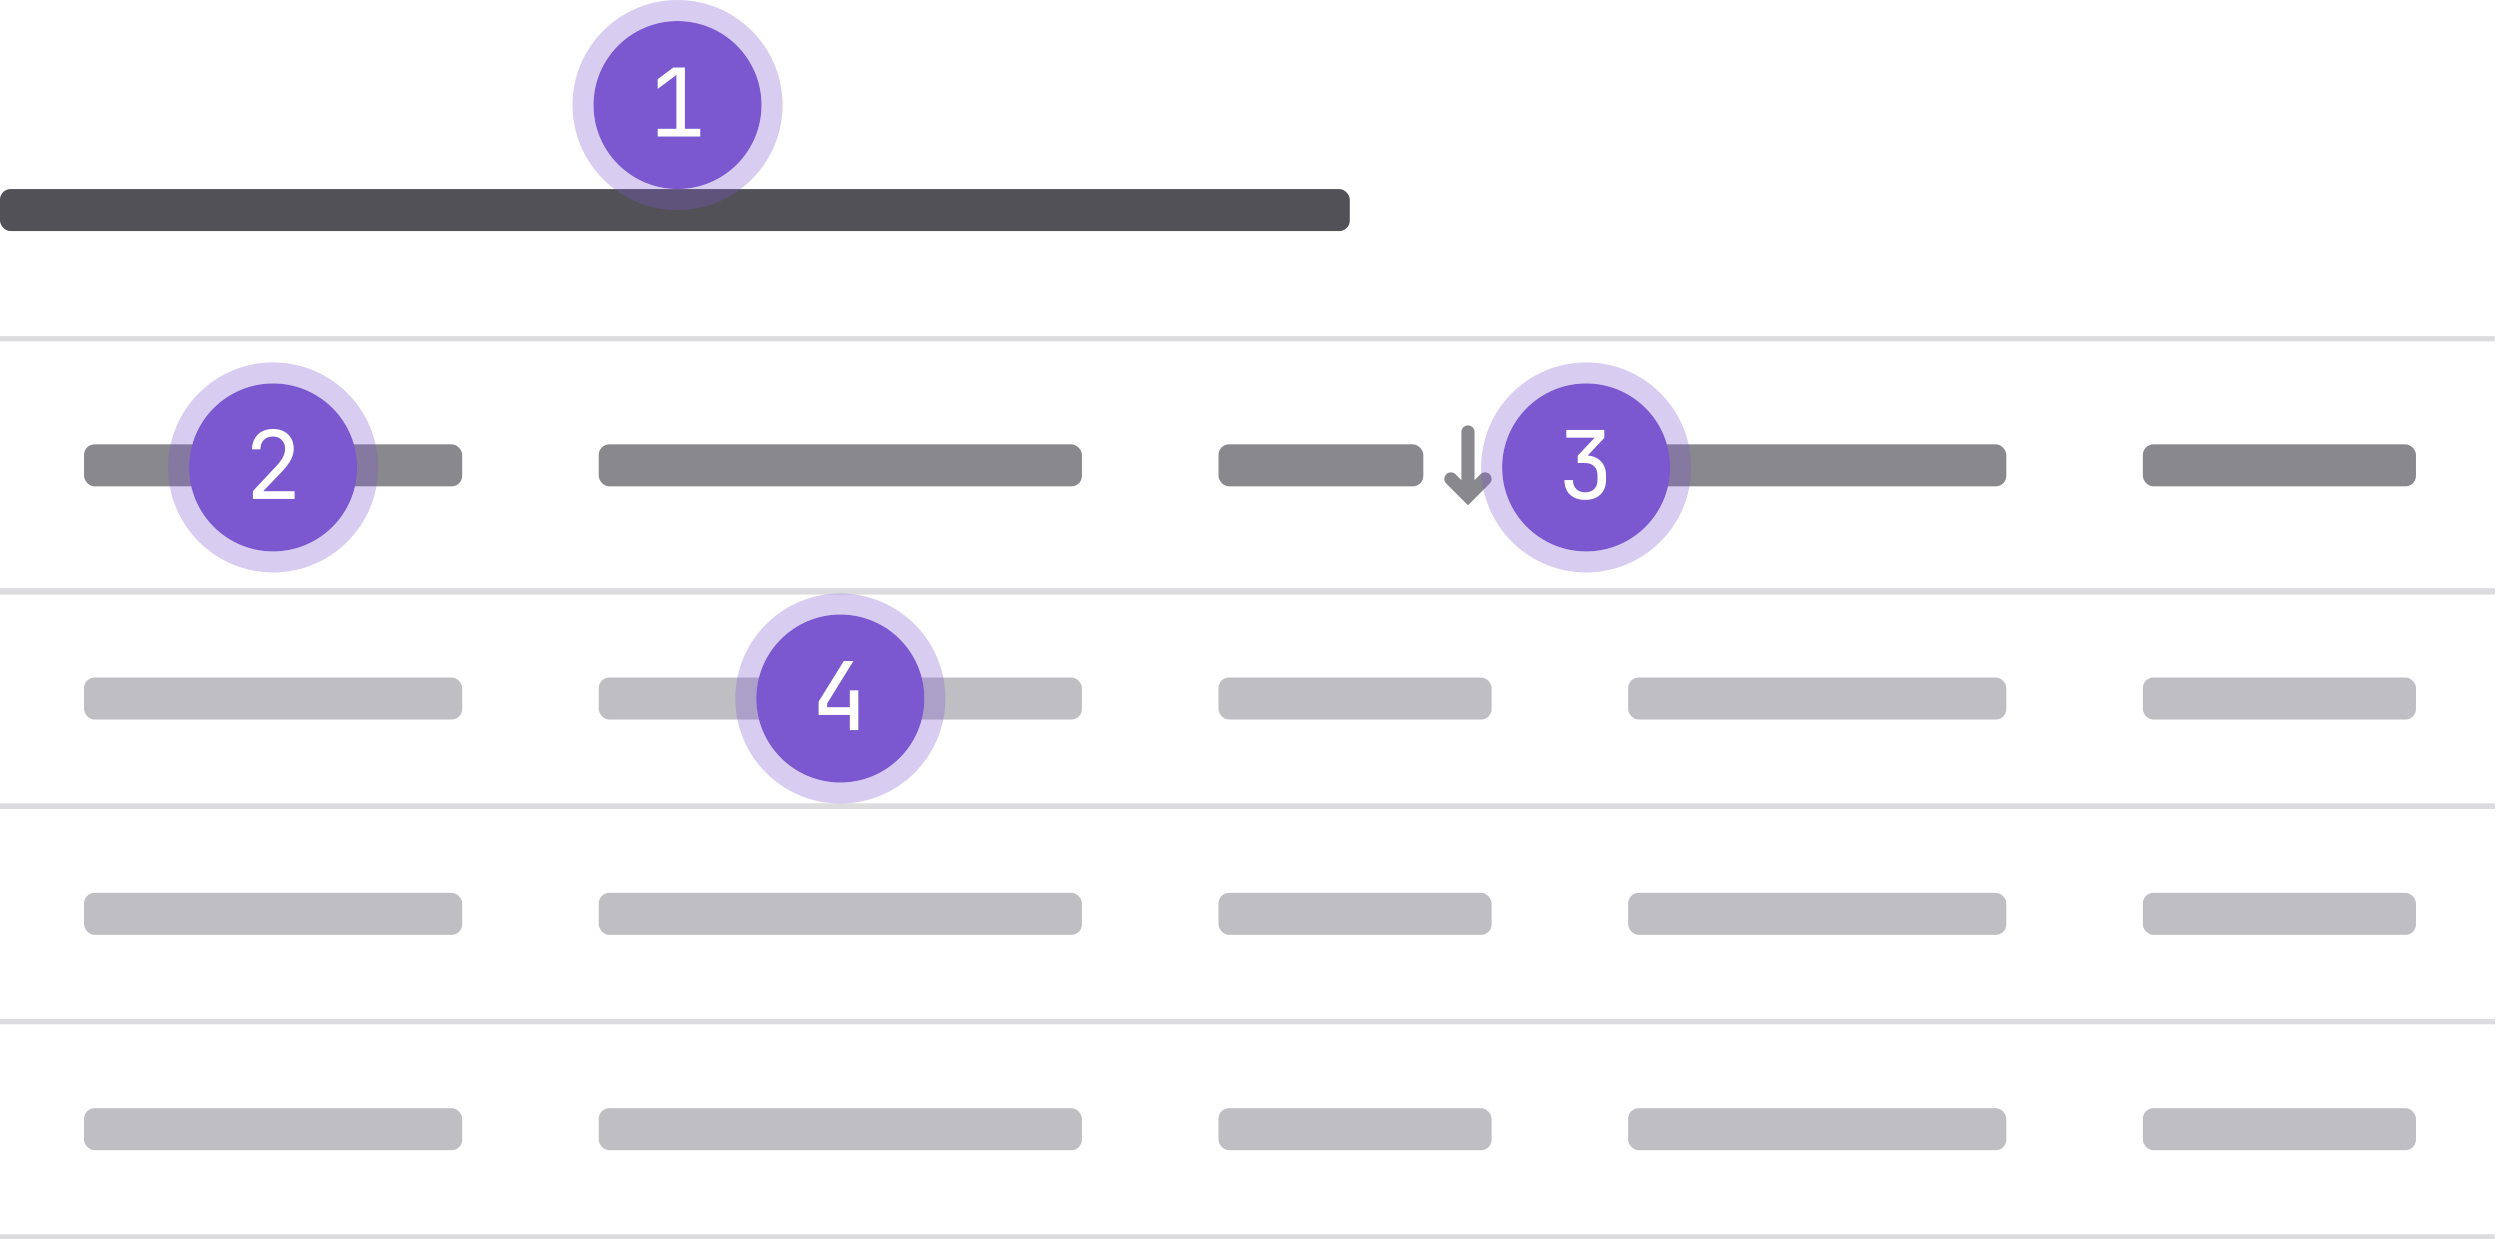 <svg width="476" height="236" fill="none" xmlns="http://www.w3.org/2000/svg"><rect width="100%" height="100%" fill="#333333" stroke="none"/><g clip-path="url(#table-structure__a)"><path fill="#fff" d="M0 0h476v236H0z"/><path fill="#DCDCDE" d="M0 112h475v1H0z"/><rect x="16" y="129" width="72" height="8" rx="2" fill="#BFBFC3"/><rect x="114" y="129" width="92" height="8" rx="2" fill="#BFBFC3"/><rect x="232" y="129" width="52" height="8" rx="2" fill="#BFBFC3"/><rect x="310" y="129" width="72" height="8" rx="2" fill="#BFBFC3"/><rect x="408" y="129" width="52" height="8" rx="2" fill="#BFBFC3"/><path fill="#DCDCDE" d="M0 153h475v1H0z"/><path fill="#DCDCDE" d="M0 153h475v1H0z"/><rect x="16" y="170" width="72" height="8" rx="2" fill="#BFBFC3"/><rect x="114" y="170" width="92" height="8" rx="2" fill="#BFBFC3"/><rect x="232" y="170" width="52" height="8" rx="2" fill="#BFBFC3"/><rect x="310" y="170" width="72" height="8" rx="2" fill="#BFBFC3"/><rect x="408" y="170" width="52" height="8" rx="2" fill="#BFBFC3"/><path fill="#DCDCDE" d="M0 194h475v1H0z"/><path fill="#DCDCDE" d="M0 194h475v1H0z"/><rect x="16" y="211" width="72" height="8" rx="2" fill="#BFBFC3"/><rect x="114" y="211" width="92" height="8" rx="2" fill="#BFBFC3"/><rect x="232" y="211" width="52" height="8" rx="2" fill="#BFBFC3"/><rect x="310" y="211" width="72" height="8" rx="2" fill="#BFBFC3"/><rect x="408" y="211" width="52" height="8" rx="2" fill="#BFBFC3"/><path fill="#DCDCDE" d="M0 235h475v1H0zM0 64h475v1H0z"/><rect x="16" y="84.603" width="72" height="8" rx="2" fill="#89888D"/><rect x="114" y="84.603" width="92" height="8" rx="2" fill="#89888D"/><rect x="232" y="84.603" width="39" height="8" rx="2" fill="#89888D"/><path d="m279.5 96.207-.354-.354-.53-.53-3.25-3.25a1.254 1.254 0 0 1-.271-1.362 1.254 1.254 0 0 1 1.155-.772 1.254 1.254 0 0 1 .884.366l1.116 1.116V82.25a1.25 1.25 0 0 1 2.5 0v9.171l1.116-1.116a1.247 1.247 0 0 1 1.363-.271 1.253 1.253 0 0 1 .676 1.633c-.063.152-.155.29-.271.406l-3.25 3.25-.53.53-.354.354Z" fill="#89888D"/><rect x="310" y="84.603" width="72" height="8" rx="2" fill="#89888D"/><rect x="408" y="84.603" width="52" height="8" rx="2" fill="#89888D"/><path fill="#DCDCDE" d="M0 112.207h475v1H0z"/><rect y="36" width="257" height="8" rx="2" fill="#535158"/><circle cx="160" cy="133" r="16" fill="#7B58CF"/><circle cx="160" cy="133" r="18" stroke="#7B58CF" stroke-opacity=".3" stroke-width="4"/><path d="M161.804 139v-2.88h-5.94v-2.538l4.788-7.722h1.836l-5.004 8.082v.702h4.32v-3.204h1.62V139h-1.62Z" fill="#fff"/><circle cx="302" cy="89" r="16" fill="#7B58CF"/><circle cx="302" cy="89" r="18" stroke="#7B58CF" stroke-opacity=".3" stroke-width="4"/><path d="M301.806 95.18c-1.212 0-2.172-.336-2.88-1.008-.708-.684-1.062-1.608-1.062-2.772h1.62c0 .72.21 1.29.63 1.71.42.42.99.63 1.71.63s1.29-.21 1.71-.63c.42-.42.63-.99.63-1.71v-.9c0-.72-.21-1.29-.63-1.71-.42-.42-.99-.63-1.71-.63h-1.422v-1.404l3.222-3.42h-5.4V81.86h7.236v1.512l-3.6 3.834v-.486c1.212 0 2.166.342 2.862 1.026.708.672 1.062 1.59 1.062 2.754v.9c0 1.164-.36 2.088-1.08 2.772-.708.672-1.674 1.008-2.898 1.008Z" fill="#fff"/><circle cx="52" cy="89" r="16" fill="#7B58CF"/><circle cx="52" cy="89" r="18" stroke="#7B58CF" stroke-opacity=".3" stroke-width="4"/><path d="M48.151 95v-1.494l4.374-4.68c.636-.672 1.087-1.272 1.35-1.8.264-.528.397-1.044.397-1.548 0-.72-.21-1.29-.63-1.71-.409-.432-.967-.648-1.675-.648-.731 0-1.313.222-1.745.666-.42.432-.63 1.02-.63 1.764h-1.62c.023-.792.203-1.476.54-2.052a3.41 3.41 0 0 1 1.386-1.35c.587-.312 1.277-.468 2.07-.468.815 0 1.517.156 2.105.468a3.325 3.325 0 0 1 1.368 1.332c.325.564.486 1.236.486 2.016 0 .624-.173 1.284-.521 1.98-.337.696-.919 1.476-1.746 2.34l-3.546 3.708h5.976V95h-7.94Z" fill="#fff"/><circle cx="129" cy="20" r="16" fill="#7B58CF"/><circle cx="129" cy="20" r="18" stroke="#7B58CF" stroke-opacity=".3" stroke-width="4"/><path d="M125.224 26v-1.476h3.564v-10.26l-3.564 2.664v-1.854l2.97-2.214h2.214v11.664h2.916V26h-8.1Z" fill="#fff"/></g><defs><clipPath id="table-structure__a"><path fill="#fff" d="M0 0h476v236H0z"/></clipPath></defs></svg>